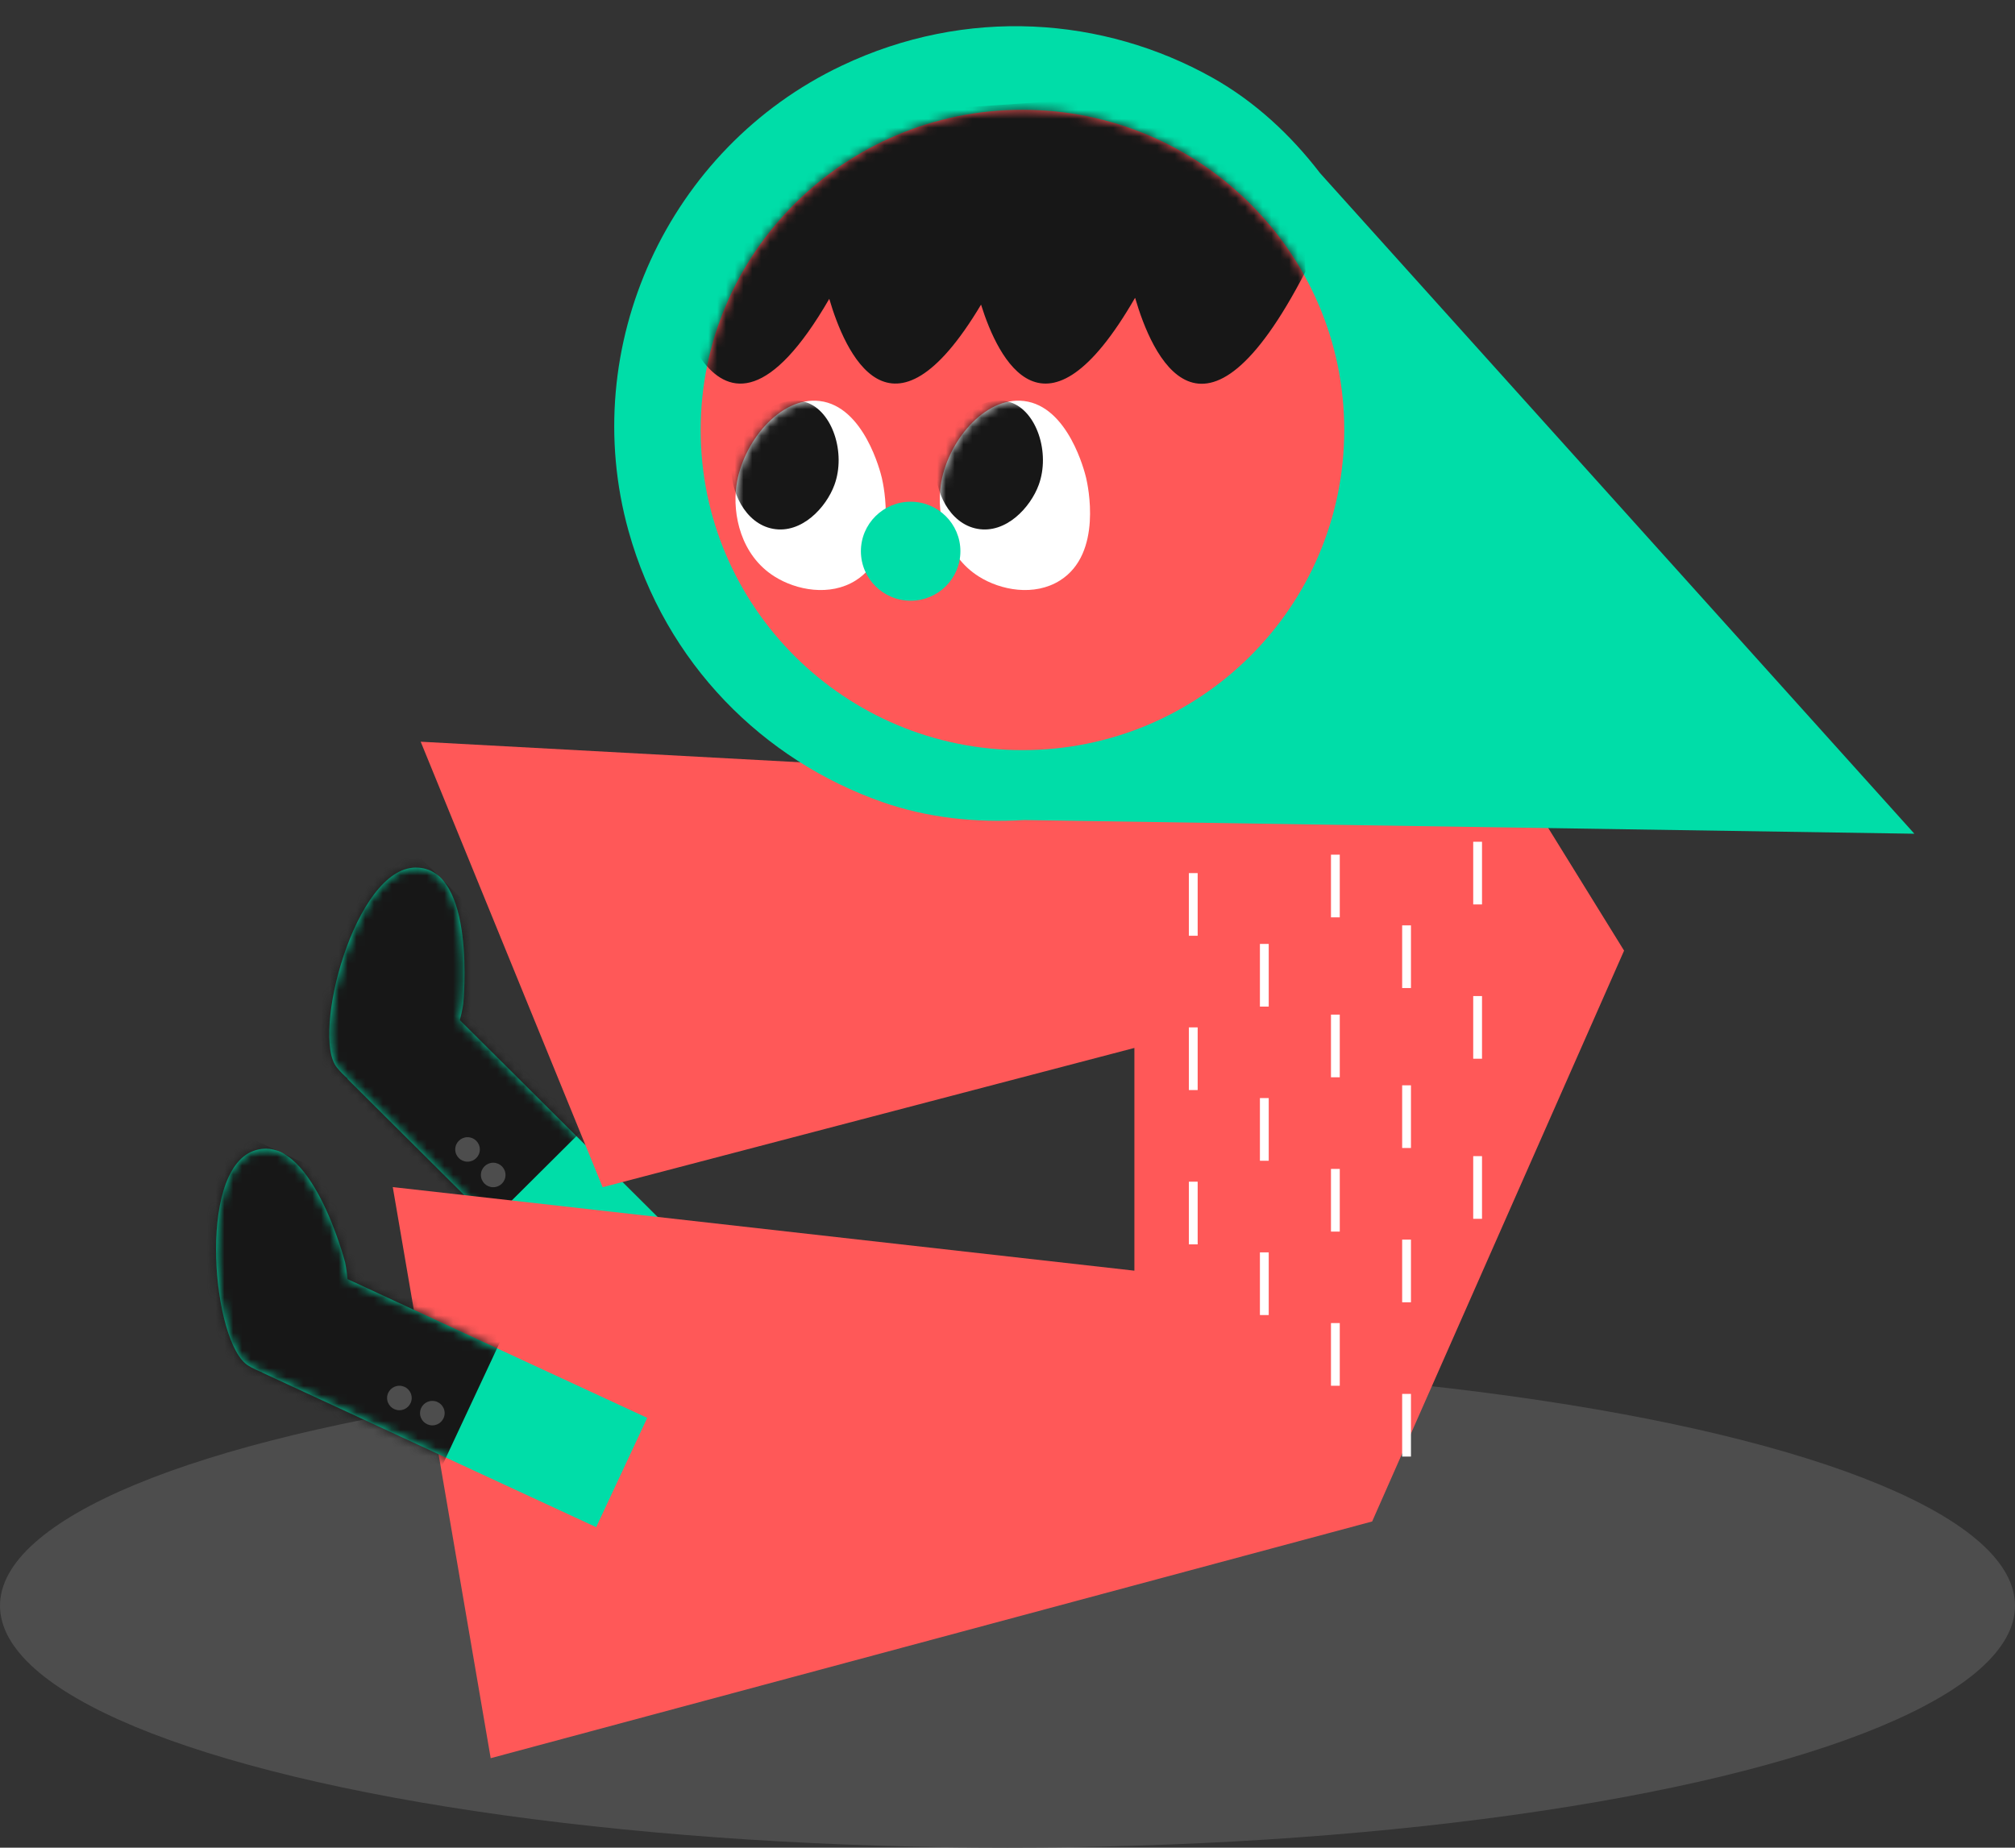 <svg width="229" height="210" viewBox="0 0 229 210" fill="none" xmlns="http://www.w3.org/2000/svg">
<rect x="0" y="0" width="229" height="210" fill="#333333" stroke="none"/>
<ellipse cx="114.5" cy="182.5" rx="114.5" ry="27.5" fill="#4D4D4D"/>
<path d="M69.073 152.068L78.817 142.372L52.262 115.948C52.548 114.855 52.653 114.077 52.653 114.077C52.653 114.077 54.187 98.606 47.255 98.606C40.323 98.606 35.33 117.683 38.278 121.319C38.669 121.813 39.09 122.217 39.495 122.576L39.465 122.606L69.073 152.068Z" fill="#00DDA8"/>
<mask id="mask0_2094_2717" style="mask-type:luminance" maskUnits="userSpaceOnUse" x="37" y="98" width="42" height="55">
<path d="M69.073 152.068L78.817 142.372L52.262 115.948C52.548 114.855 52.653 114.077 52.653 114.077C52.653 114.077 54.187 98.606 47.255 98.606C40.323 98.606 35.33 117.683 38.278 121.319C38.669 121.813 39.09 122.217 39.495 122.576L39.465 122.606L69.073 152.068Z" fill="white"/>
</mask>
<g mask="url(#mask0_2094_2717)">
<path d="M39.952 154.562L72.541 122.133L39.952 89.704L7.362 122.133L39.952 154.562Z" fill="#171717"/>
</g>
<path d="M56.051 132.152C55.279 132.152 54.653 132.775 54.653 133.544C54.653 134.313 55.279 134.936 56.051 134.936C56.824 134.936 57.45 134.313 57.45 133.544C57.45 132.775 56.824 132.152 56.051 132.152Z" fill="#4D4D4D"/>
<path d="M53.134 129.25C52.362 129.25 51.736 129.873 51.736 130.642C51.736 131.41 52.362 132.033 53.134 132.033C53.907 132.033 54.533 131.41 54.533 130.642C54.533 129.873 53.907 129.25 53.134 129.25Z" fill="#4D4D4D"/>
<path d="M155.942 172.927L184.573 108.047L146.409 46.325L135.281 89.044L47.811 84.301L68.487 134.936L128.921 119.105L128.921 144.422L44.638 134.921L55.766 199.83L155.942 172.927Z" fill="#FF5858"/>
<path d="M67.75 173.585L73.554 161.151L39.496 145.38C39.39 144.258 39.225 143.494 39.225 143.494C39.225 143.494 35.33 128.442 28.819 130.806C22.308 133.17 24.188 152.801 28.218 155.21C28.759 155.54 29.285 155.779 29.797 155.974L29.797 156.003L67.75 173.57L67.75 173.585Z" fill="#00DDA8"/>
<mask id="mask1_2094_2717" style="mask-type:luminance" maskUnits="userSpaceOnUse" x="24" y="130" width="50" height="44">
<path d="M67.75 173.585L73.554 161.151L39.496 145.38C39.39 144.258 39.225 143.494 39.225 143.494C39.225 143.494 35.33 128.442 28.819 130.806C22.308 133.17 24.188 152.801 28.218 155.21C28.759 155.54 29.285 155.779 29.797 155.974L29.797 156.003L67.75 173.57L67.75 173.585Z" fill="white"/>
</mask>
<g mask="url(#mask1_2094_2717)">
<path d="M41.241 185.858L60.683 144.276L18.895 124.931L-0.546 166.512L41.241 185.858Z" fill="#171717"/>
</g>
<path d="M49.134 159.221C48.362 159.221 47.736 159.844 47.736 160.612C47.736 161.381 48.362 162.004 49.134 162.004C49.907 162.004 50.533 161.381 50.533 160.612C50.533 159.844 49.907 159.221 49.134 159.221Z" fill="#4D4D4D"/>
<path d="M45.39 157.5C44.618 157.5 43.992 158.123 43.992 158.892C43.992 159.66 44.618 160.283 45.39 160.283C46.163 160.283 46.789 159.66 46.789 158.892C46.789 158.123 46.163 157.5 45.39 157.5Z" fill="#4D4D4D"/>
<path d="M167.927 138.526L167.927 131.404" stroke="white" stroke-miterlimit="10"/>
<path d="M159.852 130.477L159.852 123.354" stroke="white" stroke-miterlimit="10"/>
<path d="M151.762 122.441L151.762 115.319" stroke="white" stroke-miterlimit="10"/>
<path d="M143.687 114.406L143.687 107.284" stroke="white" stroke-miterlimit="10"/>
<path d="M135.612 106.356L135.612 99.234" stroke="white" stroke-miterlimit="10"/>
<path d="M159.852 148.014L159.852 140.891" stroke="white" stroke-miterlimit="10"/>
<path d="M151.762 139.979L151.762 132.856" stroke="white" stroke-miterlimit="10"/>
<path d="M143.687 131.928L143.687 124.805" stroke="white" stroke-miterlimit="10"/>
<path d="M135.612 123.893L135.612 116.77" stroke="white" stroke-miterlimit="10"/>
<path d="M159.852 165.55L159.852 158.427" stroke="white" stroke-miterlimit="10"/>
<path d="M151.762 157.5L151.762 150.378" stroke="white" stroke-miterlimit="10"/>
<path d="M167.927 102.795L167.927 95.673" stroke="white" stroke-miterlimit="10"/>
<path d="M167.927 120.332L167.927 113.21" stroke="white" stroke-miterlimit="10"/>
<path d="M159.852 112.297L159.852 105.175" stroke="white" stroke-miterlimit="10"/>
<path d="M151.762 104.262L151.762 97.139" stroke="white" stroke-miterlimit="10"/>
<path d="M143.687 149.465L143.687 142.342" stroke="white" stroke-miterlimit="10"/>
<path d="M135.612 141.43L135.612 134.307" stroke="white" stroke-miterlimit="10"/>
<path d="M116.395 93.204L217.564 94.76L150.033 19.691C146.695 15.336 142.604 11.536 137.808 8.842C125.402 1.885 109.824 0.733 95.659 7.466C75.915 16.833 65.585 39.382 71.434 60.36C75.644 75.457 86.787 86.425 100.26 91.154C105.418 92.964 110.936 93.533 116.395 93.204Z" fill="#00DDA8"/>
<path d="M116.199 12.478C96.002 12.478 79.629 28.77 79.629 48.868C79.629 68.966 96.002 85.258 116.199 85.258C136.397 85.258 152.77 68.966 152.77 48.868C152.77 28.77 136.397 12.478 116.199 12.478Z" fill="#FF5858"/>
<mask id="mask2_2094_2717" style="mask-type:luminance" maskUnits="userSpaceOnUse" x="79" y="12" width="74" height="74">
<path d="M116.199 12.478C96.002 12.478 79.629 28.77 79.629 48.868C79.629 68.966 96.002 85.258 116.199 85.258C136.397 85.258 152.77 68.966 152.77 48.868C152.77 28.77 136.397 12.478 116.199 12.478Z" fill="white"/>
</mask>
<g mask="url(#mask2_2094_2717)">
<path d="M147.988 21.546L131.658 10.682L95.899 13.151L80.005 31.062L75.9 31.107C75.9 31.107 80.802 57.202 94.245 33.965C96.005 39.965 101.177 51.905 111.493 34.623C113.448 40.863 118.756 51.606 128.981 33.875L129.011 33.875C130.861 40.234 136.605 53.641 148.364 30.867L147.988 21.53L147.988 21.546Z" fill="#171717"/>
</g>
<path d="M97.253 65.971C102.125 62.904 100.411 55.138 100.215 54.3C100.065 53.672 98.2 46.175 93.148 45.577C88.652 45.038 84.366 50.305 83.689 55.213C83.238 58.475 84.186 63.113 88.02 65.522C90.501 67.093 94.336 67.812 97.253 65.971Z" fill="white"/>
<mask id="mask3_2094_2717" style="mask-type:luminance" maskUnits="userSpaceOnUse" x="83" y="45" width="18" height="23">
<path d="M97.253 65.971C102.125 62.904 100.411 55.138 100.215 54.3C100.065 53.672 98.2 46.175 93.148 45.577C88.652 45.038 84.366 50.305 83.689 55.213C83.238 58.475 84.186 63.113 88.02 65.522C90.501 67.093 94.336 67.812 97.253 65.971Z" fill="white"/>
</mask>
<g mask="url(#mask3_2094_2717)">
<path d="M83.148 52.879C82.953 55.736 84.637 59.522 87.87 60.106C91.118 60.689 93.9 57.667 94.832 55.108C96.155 51.502 94.621 46.684 91.584 45.711C88.201 44.634 83.449 48.509 83.148 52.879Z" fill="#171717"/>
</g>
<path d="M120.47 65.971C125.342 62.904 123.628 55.138 123.432 54.3C123.282 53.672 121.417 46.175 116.365 45.577C111.869 45.038 107.583 50.305 106.907 55.213C106.455 58.475 107.403 63.113 111.237 65.522C113.718 67.093 117.553 67.812 120.47 65.971Z" fill="white"/>
<mask id="mask4_2094_2717" style="mask-type:luminance" maskUnits="userSpaceOnUse" x="106" y="45" width="18" height="23">
<path d="M120.47 65.971C125.342 62.904 123.628 55.138 123.432 54.3C123.282 53.672 121.417 46.175 116.365 45.577C111.869 45.038 107.583 50.305 106.907 55.213C106.455 58.475 107.403 63.113 111.237 65.522C113.718 67.093 117.553 67.812 120.47 65.971Z" fill="white"/>
</mask>
<g mask="url(#mask4_2094_2717)">
<path d="M106.365 52.879C106.17 55.736 107.854 59.522 111.087 60.106C114.335 60.689 117.117 57.667 118.049 55.108C119.372 51.502 117.838 46.684 114.801 45.711C111.418 44.634 106.666 48.509 106.365 52.879Z" fill="#171717"/>
</g>
<path d="M103.493 57.023C100.371 57.023 97.839 59.542 97.839 62.649C97.839 65.757 100.371 68.275 103.493 68.275C106.616 68.275 109.147 65.757 109.147 62.649C109.147 59.542 106.616 57.023 103.493 57.023Z" fill="#00DDA8"/>
</svg>
